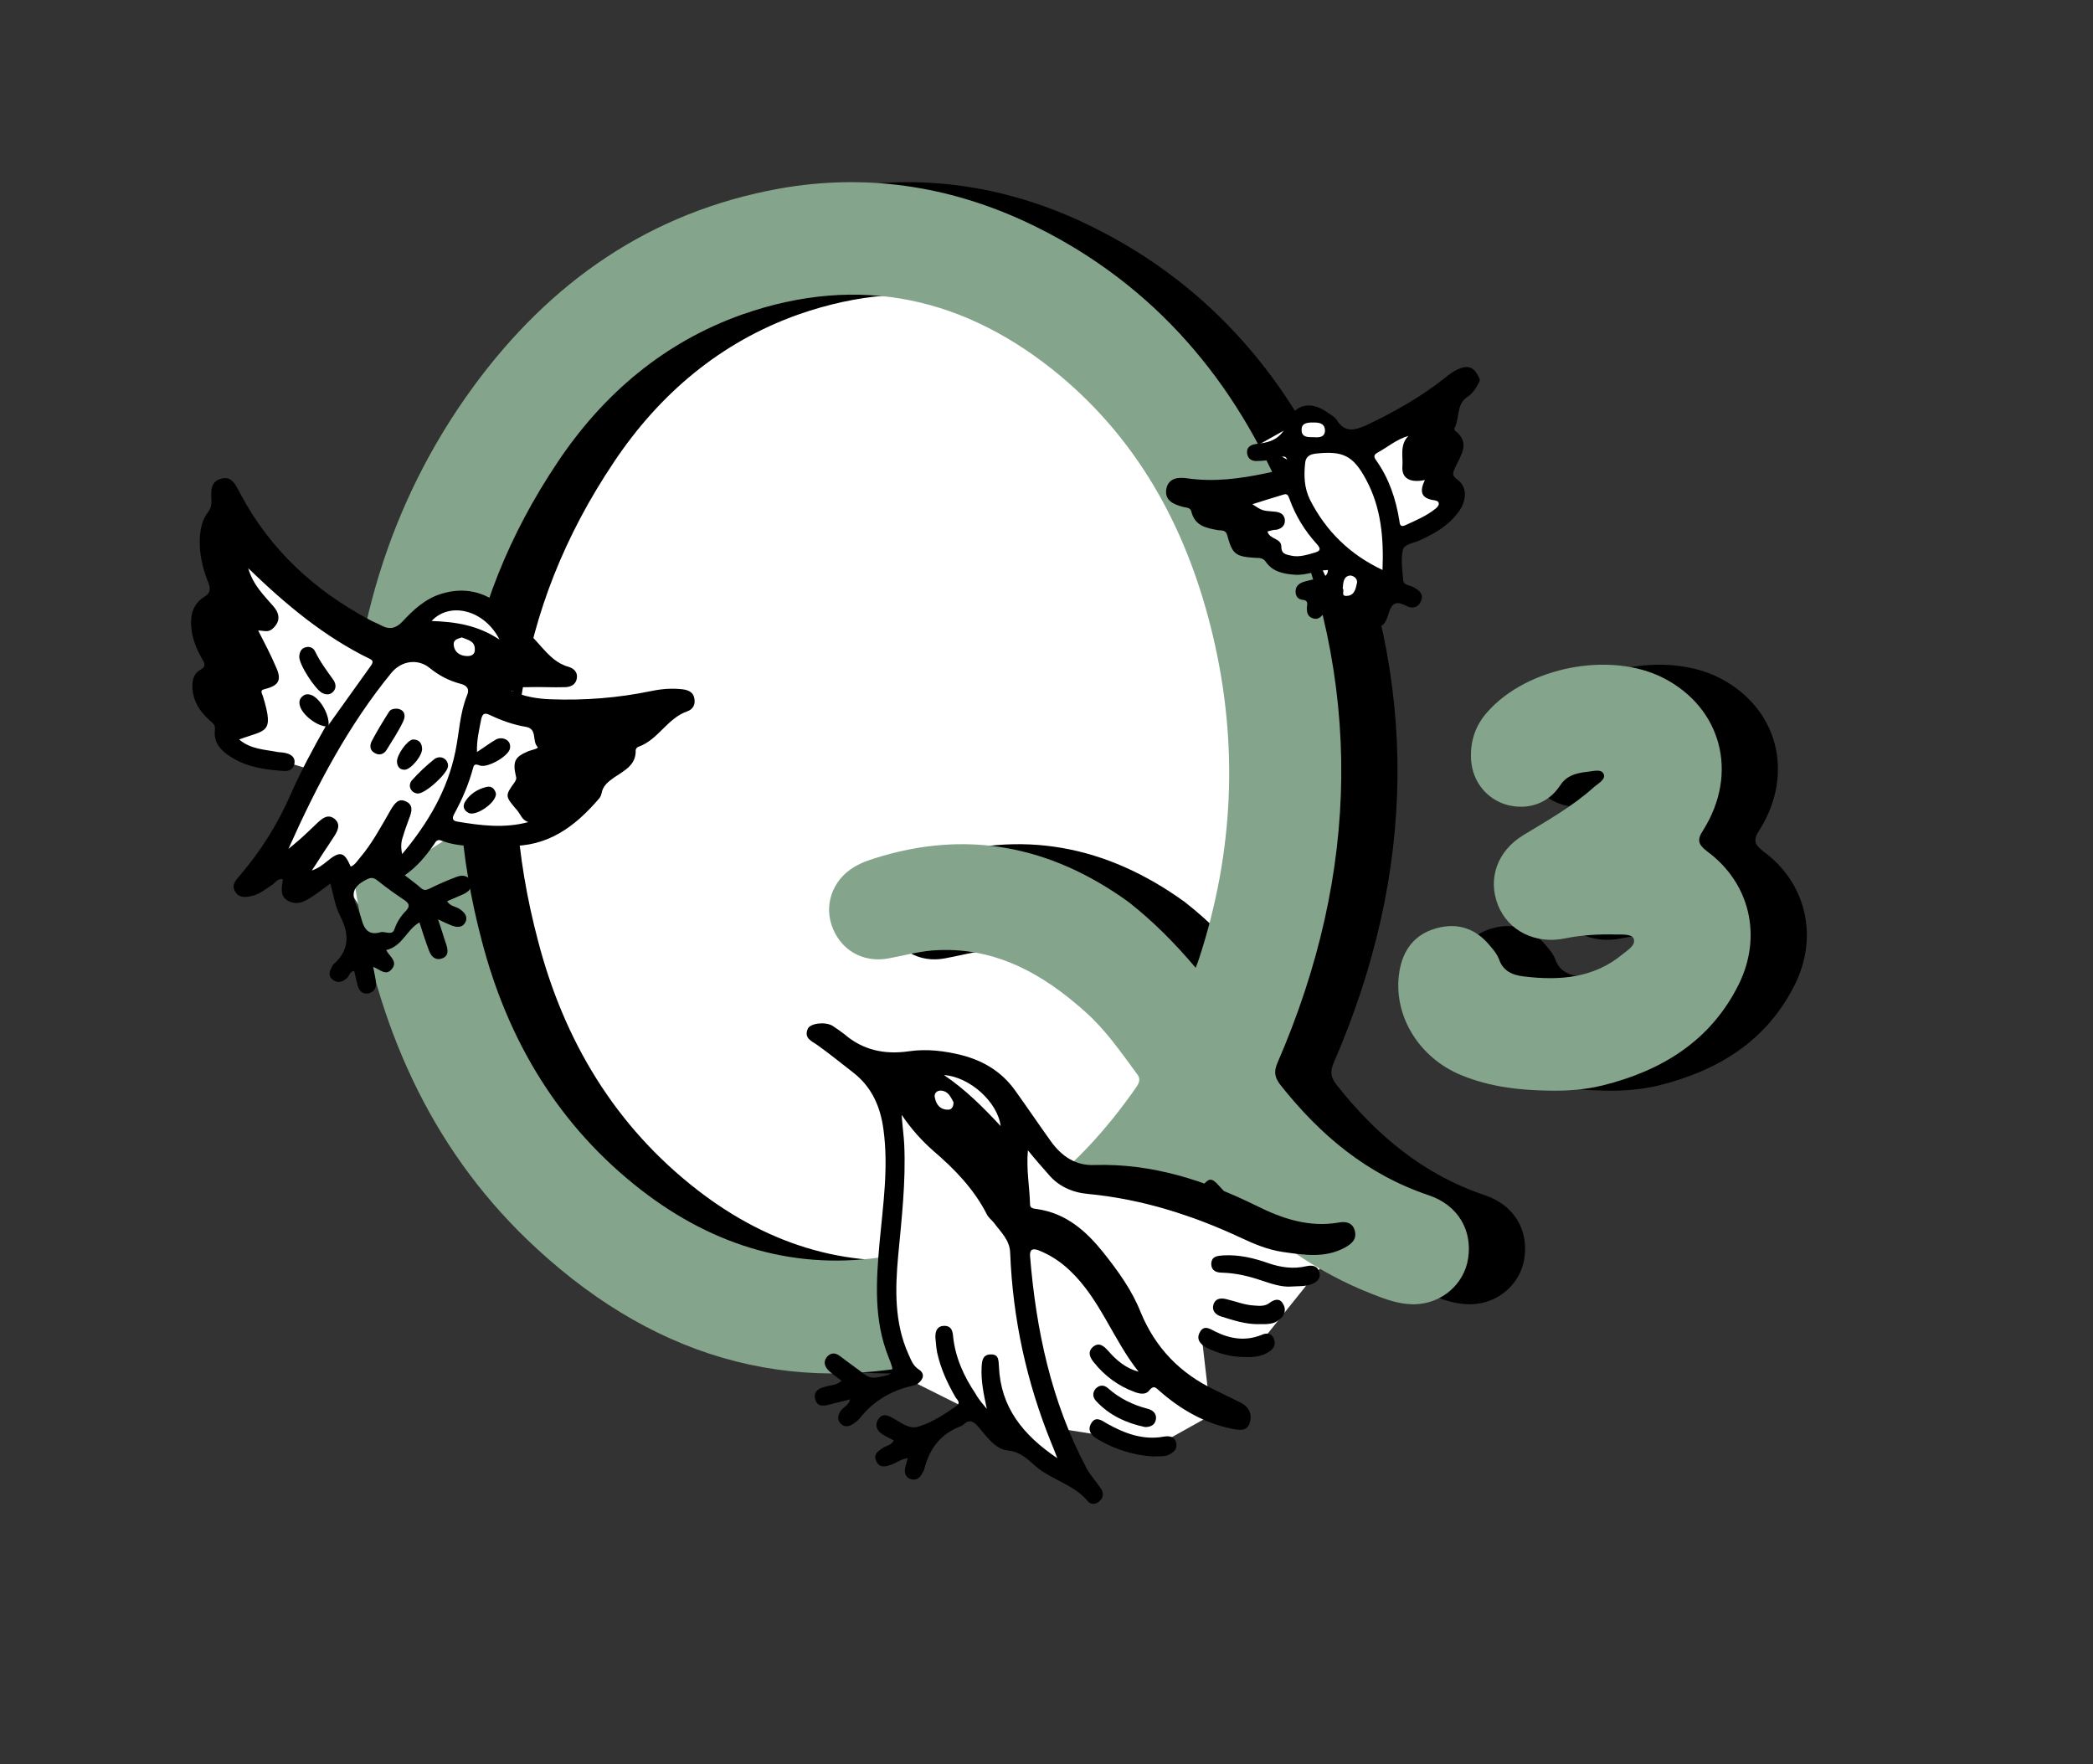 <?xml version="1.0" encoding="utf-8"?>
<!-- Generator: Adobe Illustrator 18.0.0, SVG Export Plug-In . SVG Version: 6.00 Build 0)  -->
<!DOCTYPE svg PUBLIC "-//W3C//DTD SVG 1.1//EN" "http://www.w3.org/Graphics/SVG/1.1/DTD/svg11.dtd">
<svg version="1.1" xmlns="http://www.w3.org/2000/svg" xmlns:xlink="http://www.w3.org/1999/xlink" x="0px" y="0px"
	 viewBox="0 0 484 408" enable-background="new 0 0 484 408" xml:space="preserve">
<rect x="0" y="0" width="484" height="408" fill="#333333" stroke="none"/>
<g id="圖層_4">
	<polygon fill="#FFFFFF" points="164.7,59.3 90.7,152.7 54,124 52,172 72,178 60.7,201.3 70,197.3 69.3,205.3 79.3,203.3 
		127.3,282.7 210,316 216.7,315.3 230,332 249.3,341.3 242.7,330 268,334 280,327.3 278,310 291.3,310.7 312.7,284 283.3,280.7 
		306,234 316.7,155.3 322,126.7 336,115.3 332,92.7 312.7,104 302,96.7 294,101.3 268,67.3 205.3,48.7 	"/>
</g>
<g id="敺_x9E__xFFFD__xF880_詨_x8F__x96_蝭_x84__xFFFD__x9C__x8D__xA0_影像_3_">
	<g>
		<path d="M93.4,181.2c0.5-33.5,9.1-64.4,29-91.7c17.8-24.3,40.9-40.5,70.9-45.9c19.7-3.5,38.8-0.7,56.9,7.7
			c27.8,13,47,34.6,59,62.3c19.2,44,18.3,88.2-0.8,132.2c-0.9,2.1-0.6,3.4,0.7,5.1c9.2,11.6,20,20.7,34.3,25.5
			c6.8,2.3,10.1,8.1,9.1,14.6c-0.9,5.9-6,10.4-12.2,10.6c-4.4,0.1-8.3-1.7-12.3-3.3c-12.9-5.5-23.9-13.8-33.2-24.2
			c-1.6-1.8-2.3-1.7-3.7,0.1c-14.6,18.4-32.5,32.3-55.3,38.9c-37.4,10.9-70.3,1.7-98.5-24.2c-23.7-21.7-36.3-49.5-41.7-80.9
			C94.1,199.2,93.4,190.2,93.4,181.2z M289.5,223.8c0.4-1.1,0.7-1.8,0.9-2.5c7.9-24.4,9-49.2,3.1-74.2
			c-5.6-23.6-16.4-44.3-35.2-60.1c-21.8-18.2-46.4-23.8-73.6-14.3c-18.1,6.4-32.2,18.4-42.7,34.1c-22.9,34.1-28,71.4-17.6,110.7
			c6,23.1,17.8,42.9,36.9,57.7c16.8,13,35.9,18.8,57,15.3c25.1-4.1,43.4-18.8,57.6-39.3c0.7-1.1,0.8-1.9,0-2.9
			c-3.7-5-7.2-10.1-11.8-14.2c-10.1-9.1-21.4-15.4-35.6-14.3c-3.4,0.3-6.6,1.2-9.9,1.8c-6.1,1.2-11.4-2-13.3-7.7
			c-1.8-5.4,0.7-11.2,6.1-13.9c1.1-0.6,2.3-1,3.5-1.4c21.4-6.9,41-3.1,59.1,10C279.6,213,284.6,218,289.5,223.8z"/>
		<path d="M371.1,252.2c-6.9-0.1-13.6-0.9-20-3.5c-10-4-16.1-14-14.5-24c0.8-5,3.5-8.6,8.4-10c5.2-1.5,9.5,0.1,12.8,4.3
			c0.7,0.8,1.4,1.7,1.8,2.7c0.9,2.8,3.1,3.8,5.8,4.1c8.3,1,16.2,0.4,22.9-5.2c1.1-0.9,3-2,2.5-3.5c-0.4-1.1-2.5-1-4-1
			c-4-0.1-8,0.1-11.9,0.9c-6.8,1.4-13.1-1.7-15.5-7.7c-2.4-6.1-0.2-12.5,5.9-16.2c5.6-3.4,11.3-6.6,16.2-11c1-0.9,3-1.9,2.3-3.2
			c-0.6-1.2-2.6-0.5-4-0.4c-2.3,0.3-4.5,0.8-6,3.1c-2.8,4.3-7.6,5.8-12.4,4.5c-4.5-1.3-7.8-5.2-8.2-10.2c-0.3-4.3,0.9-8.1,3.8-11.3
			c9.2-10.4,28.4-14.1,40.7-7.8c13.4,6.9,17.4,22,9.2,35.1c-1.5,2.3-1.3,3.3,0.9,5c9.8,7.2,12.8,19.5,7.3,30.7
			c-6.5,13.1-17.8,20-31.5,23.4C379.5,252,375.3,252.3,371.1,252.2z"/>
	</g>
	<g>
		<path fill="#85A48C" d="M80.4,181.2c0.5-33.5,9.1-64.4,29-91.7c17.8-24.3,40.9-40.5,70.9-45.9c19.7-3.5,38.8-0.7,56.9,7.7
			c27.8,13,47,34.6,59,62.3c19.2,44,18.3,88.2-0.8,132.2c-0.9,2.1-0.6,3.4,0.7,5.1c9.2,11.6,20,20.7,34.3,25.5
			c6.8,2.3,10.1,8.1,9.1,14.6c-0.9,5.9-6,10.4-12.2,10.6c-4.4,0.1-8.3-1.7-12.3-3.3c-12.9-5.5-23.9-13.8-33.2-24.2
			c-1.6-1.8-2.3-1.7-3.7,0.1c-14.6,18.4-32.5,32.3-55.3,38.9c-37.4,10.9-70.3,1.7-98.5-24.2c-23.7-21.7-36.3-49.5-41.7-80.9
			C81.1,199.2,80.4,190.2,80.4,181.2z M276.5,223.8c0.4-1.1,0.7-1.8,0.9-2.5c7.9-24.4,9-49.2,3.1-74.2
			c-5.6-23.6-16.4-44.3-35.2-60.1c-21.8-18.2-46.4-23.8-73.6-14.3c-18.1,6.4-32.2,18.4-42.7,34.1c-22.9,34.1-28,71.4-17.6,110.7
			c6,23.1,17.8,42.9,36.9,57.7c16.8,13,35.9,18.8,57,15.3c25.1-4.1,43.4-18.8,57.6-39.3c0.7-1.1,0.8-1.9,0-2.9
			c-3.7-5-7.2-10.1-11.8-14.2c-10.1-9.1-21.4-15.4-35.6-14.3c-3.4,0.3-6.6,1.2-9.9,1.8c-6.1,1.2-11.4-2-13.3-7.7
			c-1.8-5.4,0.7-11.2,6.1-13.9c1.1-0.6,2.3-1,3.5-1.4c21.4-6.9,41-3.1,59.1,10C266.6,213,271.6,218,276.5,223.8z"/>
		<path fill="#85A48C" d="M358.1,252.2c-6.9-0.1-13.6-0.9-20-3.5c-10-4-16.1-14-14.5-24c0.8-5,3.5-8.6,8.4-10
			c5.2-1.5,9.5,0.1,12.8,4.3c0.7,0.8,1.4,1.7,1.8,2.7c0.9,2.8,3.1,3.8,5.8,4.1c8.3,1,16.2,0.4,22.9-5.2c1.1-0.9,3-2,2.5-3.5
			c-0.4-1.1-2.5-1-4-1c-4-0.1-8,0.1-11.9,0.9c-6.8,1.4-13.1-1.7-15.5-7.7c-2.4-6.1-0.2-12.5,5.9-16.2c5.6-3.4,11.3-6.6,16.2-11
			c1-0.9,3-1.9,2.3-3.2c-0.6-1.2-2.6-0.5-4-0.4c-2.3,0.3-4.5,0.8-6,3.1c-2.8,4.3-7.6,5.8-12.4,4.5c-4.5-1.3-7.8-5.2-8.2-10.2
			c-0.3-4.3,0.9-8.1,3.8-11.3c9.2-10.4,28.4-14.1,40.7-7.8c13.4,6.9,17.4,22,9.2,35.1c-1.5,2.3-1.3,3.3,0.9,5
			c9.8,7.2,12.8,19.5,7.3,30.7c-6.5,13.1-17.8,20-31.5,23.4C366.5,252,362.3,252.3,358.1,252.2z"/>
	</g>
</g>
<g id="圖層_3">
	<polygon fill="#FFFFFF" points="300.7,108 278,114 290.7,126 305.3,130.7 311.3,143.3 321.3,124 317.3,101.3 302,96.7 291.3,102.7 
			"/>
	<polygon fill="#FFFFFF" points="72.7,141.3 90.7,152.7 98,142 105.3,138 118.7,146 127.3,156.7 116,156.7 120.7,162.7 144,170.7 
		124,194 103.3,194 92.7,200.7 79.3,203.3 67.3,156 	"/>
	<polygon fill="#FFFFFF" points="208,248 206.7,280.7 206.7,311.3 210.7,319.3 226.7,327.3 287.3,285.3 250.7,273.3 242,270 
		228.7,250.7 213.3,244 	"/>
</g>
<g id="Birds_xA0_影像_1_">
	<g>
		<g>
			<path d="M342.2,88c-0.7,1.5-1.5,2.9-2.9,3.8c-2.6,1.7-1.7,5-3,7.3c0,0.1,0.1,0.4,0.2,0.5c3.6,2.8,1.3,5.7,0,8.5
				c-0.5,1.2-0.9,1.8,0.5,2.8c2.3,1.6,2.3,4.8,0.2,7.6c-2.3,3.1-5.5,4.9-9,6.5c-1.4,0.6-3.6,0.9-3.8,2.2c-0.5,2.2-0.1,4.7,0.1,7
				c0.1,1.2,1.5,1.1,2.4,1.6c1.3,0.7,2.4,1.6,1.7,3.2c-0.7,1.6-2.1,1.8-3.4,1.1c-2.2-1.1-3.3-0.9-4.1,1.8c-1.1,3.6-2,3.7-6.5,1.1
				c-0.9,0.9-1,2.1-1.6,3.1c-0.5,0.8-1.2,1.4-2.2,1.2c-0.9-0.2-1.7-0.9-1.5-1.6c0.6-2.3-1.3-3.3-2.2-4.8c-0.7,0.1-0.8,0.7-1.1,1.1
				c-0.7,0.9-1.5,1.4-2.6,0.9c-1-0.4-1.2-1.3-1.2-2.3c0.1-0.9,0.4-1.8-1-1.9c-1-0.1-1.6-0.8-1.6-1.9c0-1.2,0.7-1.8,1.7-2.2
				c1.2-0.4,2.5-0.6,3.7-0.9c1-0.2,2-0.4,2.1-1.9c-2.6,0.1-5.1,1.3-7.7,1.1c-2.7-0.2-5.1-0.7-6.7-3c-0.6-0.9-1.5-0.9-2.4-0.9
				c-4.6-0.3-5.3-0.8-6.5-5.2c-0.3-1.3-1.3-1.1-2.1-1.2c-2.8-0.5-5.4-1-6.2-4.3c-0.2-1-1.3-0.9-2-1.1c-2.1-0.6-4.2-1.4-3.8-4.1
				c0.5-2.6,2.8-2.8,4.8-2.5c6.2,0.9,12.3,0.1,18.4-1.2c0.5-0.1,1.1-0.2,1.6-0.4c1.5-0.5,3.8-0.6,3.1-2.8c-0.5-1.5-2.3,0.2-3.5,0.2
				c-1.1,0-2.2,0.2-3.3,0.2c-1.2,0.1-2.2-0.4-2.4-1.7c-0.2-1.3,0.6-2,1.9-2.2c0.2,0,0.4-0.1,0.5-0.1c3.4-0.3,5.7-1.4,7.1-5.1
				c1.5-4.2,5.4-4.8,9.1-2.1c0.7,0.5,1.7,1,2.1,1.7c1.8,2.9,4,2.5,6.7,1.3c6.4-3,12.6-6.5,18.2-10.9c1.2-1,2.4-1.9,3.9-2.4
				c2.3-0.8,3.4,0.6,4.2,2.4C342.2,87.6,342.2,87.8,342.2,88z M319.7,131.8c0.3-7.4-0.3-14.4-3.8-20.9c-3-5.6-5.4-6.7-11.7-6
				c-1.5,0.2-2.3,0.8-2.4,2.3c-0.3,2.8-0.2,5.6,1.1,8.3C306.6,122.8,312.1,128.2,319.7,131.8z M325.7,100.8
				c-2.8,0.8-4.8,2.6-7.2,3.9c-0.9,0.5-0.8,1-0.3,1.7c3,4.2,4.6,9,5.4,14c0.1,1,0.3,1.6,1.5,1c2.4-1.1,4.8-2.1,6.9-3.8
				c1-0.8,1-1.7-0.2-1.9c-3.2-0.4-3.6-2-2.3-4.7c-3.3,0.7-5.4-0.3-5.2-3.1C324.5,105.6,323.6,102.9,325.7,100.8z M293.1,122.9
				c0.5,1.9,3.2,1.5,3.2,3.5c0,1.7,1.1,1.9,2.3,2.1c1.9,0.4,3.6-0.2,5.4-0.7c1.4-0.4,1.5-0.9,0.5-2c-2.8-3.1-4.9-6.5-6.3-10.4
				c-0.3-0.7-0.4-1.4-1.5-1c-2.3,0.7-4.6,1.4-7.1,2.2c2.3,1.5,2.3,1.5,5,1.7c1.2,0.1,2.2,0.4,2.5,1.7c0.2,1.4-0.6,2.2-1.9,2.5
				C294.5,122.5,293.8,122.7,293.1,122.9z M303.9,101.1c1.2,0.1,2.5,0,2.5-1.6c-0.1-1.7-1.4-1.8-2.8-1.8c-1.2,0-2.6,0.1-2.6,1.6
				C300.9,101.2,302.5,101.1,303.9,101.1z M310.5,136.1c0.5,0.4-0.5,1.7,0.8,1.7c1.9,0,2.2-1.6,2.5-3c0.2-1.1-1-1.8-1.7-1.7
				C310.7,133.3,310.6,134.7,310.5,136.1z"/>
			<path d="M76,167.6c3.3-4.6,6.5-9.1,9.8-13.7c0.4-0.6,0.6-1.1-0.2-1.5c-10.5-5.1-19.3-12.4-28.2-21c1.2,4.1,3.8,6.4,5.9,8.9
				c1.6,1.9,1.4,3.7-0.4,5.2c-1,0.8-2,0.3-3.2,0.3c1.5,2.9,2.9,5.6,4.1,8.4c1.4,3,0.7,4.3-2.4,5.1c-0.9,0.2-1.1,0.4-0.8,1.2
				c0.1,0.2,0.1,0.3,0.2,0.5c2.7,8.8,0.6,7.7-5.5,10c2.7,2.3,5.9,2.3,8.9,2.9c0.7,0.1,1.5,0.1,2.1,0.3c1.1,0.3,2,1,1.8,2.3
				c-0.2,1.3-1.1,1.8-2.3,1.8c-4.3-0.3-8.5-0.8-12.3-3.2c-2.3-1.4-4.2-3.3-3.8-6.4c0.2-1.3-0.9-1.7-1.5-2.4
				c-2.1-1.9-3.5-4.2-3.7-7.1c-0.1-1.7,0.2-3.4,1.8-4.3c1.5-0.8,1-1.6,0.4-2.6c-1.2-2.1-2.1-4.3-2.4-6.6c-0.4-3.1,0.1-6,3.1-7.8
				c1.5-0.9,1.2-2.2,0.6-3.6c-1.2-3.1-1.9-6.2-1.8-9.6c0.1-2.3,0.5-4.5,2-6.4c0.5-0.7,0.7-1.4,0.7-2.3c-0.1-2.1-0.4-4.6,2.2-5.3
				c2.7-0.8,3.5,1.8,4.5,3.5c6.9,13,17.2,22.4,30,29.2c0.9,0.5,1.8,0.8,2.7,1.3c1.9,1,3.4,0.5,4.8-1c2.5-2.7,5.3-5.3,9-6.4
				c5.2-1.6,9.9-0.5,14,2.9c3.4,2.9,6.3,6.3,9.3,9.6c1.7,1.9,3.5,3.7,6.1,4.4c1.2,0.4,2.1,1.2,1.9,2.6c-0.2,1.5-1.4,2.1-2.8,2.1
				c-2.8,0.1-5.6-0.1-8.4,0c-1.2,0-2.6-0.1-3.9,0.9c3,1.3,6,1.8,9,1.9c7.8,0.3,15.6-0.3,23.3-1.9c2.4-0.5,4.8-0.7,7.3-0.4
				c1.4,0.2,2.5,0.7,2.7,2.3c0.2,1.4-0.5,2.4-1.7,2.8c-4.6,1.6-6.7,6.6-11.3,8.2c-0.3,0.1-0.6,0.5-0.6,0.8c0.1,3.5-2.7,4.7-5,6.3
				c-1.4,1-2.6,1.9-2.9,3.7c-0.1,0.4-0.3,0.9-0.6,1.2c-5.5,6.4-11.8,11.2-21,10.9c-5.2-0.2-10.4,0.7-15.4-1.2
				c-0.9-0.4-1.3,0.1-1.7,0.8c-1.9,2.7-3.9,5.2-6.8,7.2c1.4,1.1,2.7,2,3.8,3c0.7,0.6,1.2,0.4,1.9,0.1c2-1,4.1-1.9,6.2-2.7
				c1.3-0.5,2.7-0.5,3.3,1c0.6,1.5-0.4,2.4-1.7,3c-1.1,0.5-2.3,1-3.7,1.6c0.7,1.2,2,1.2,2.9,1.8c1,0.7,1.9,1.6,1.4,2.9
				c-0.7,1.5-2,1.4-3.3,0.9c-0.8-0.3-1.6-0.7-3.1-1.4c0.8,2.3,1.3,4.1,1.9,5.8c0.4,1.3,0.6,2.6-0.9,3.2c-1.6,0.6-2.6-0.4-3.1-1.8
				c-0.8-2.1-1.5-4.3-2.2-6.5c-3,1.7-3.9,5.5-7.7,6.4c0.7,1.4,2.8,2.6,1.3,4.4c-1.4,1.7-2.8,0-4.3-0.5c0.2,1.2,0.5,2.3,0.6,3.3
				c0.2,1.3-0.2,2.4-1.6,2.8c-1.4,0.3-2.2-0.5-2.6-1.8c-0.3-1.1-0.5-2.2-0.8-3.4c-1.1,0.2-1.1,1.2-1.7,1.7c-1,0.9-2.1,1.2-3.2,0.4
				c-1.1-0.8-0.9-1.9-0.3-2.9c0.1-0.2,0.2-0.5,0.4-0.7c3.8-3.3,3.7-7.1,1.5-11.3c-1.1-2.2-1.5-4.8-2.2-7.4c-1.4,1-2.6,2-4,2.9
				c-1.8,1.2-3.6,2.3-5.8,1.1c-2-1.1-1.4-3.1-1.2-5c-1.1-0.2-1.7,0.7-2.3,1.2c-1.4,0.9-2.8,2.1-4.5,2.6c-1.4,0.3-3.2,0.8-4.2-0.9
				c-1-1.6,0.2-2.7,1.1-3.8c4.9-5.7,8.8-12,11.8-18.9c2.4-5.4,5.2-10.6,8.1-15.7C75.9,167.9,75.9,167.8,76,167.6z M66.7,196.3
				c1-0.8,1.7-1.4,2.4-2c1.5-1.3,2.9-2.7,4.4-4.1c1.1-1,2.3-2,3.8-0.9c1.5,1.2,0.9,2.6,0.1,3.9c-0.5,0.8-1,1.5-1.5,2.3
				c-1.3,1.9-2.5,3.9-3.8,5.8c1.5-0.5,2.5-1.3,3.5-2.1c3-2.5,4-2.3,5.5,1.2c1-0.4,1.5-1.3,2.1-2c2.9-3.4,5-7.4,7.2-11.2
				c0.8-1.3,1.7-2.7,3.4-1.9c1.9,0.8,1.4,2.5,0.8,4c-0.5,1.4-1,2.7-1.4,4.1c-0.4,1.1-0.6,2.3-0.2,4.1c6.1-7.3,10.5-14.9,12.3-23.7
				c0.9-4.3,1-8.8,2.7-13c0.6-1.4,0.1-2.3-1.6-2.7c-2.6-0.7-4.9-1.9-7-3.6c-2.8-2.3-6.6-1.7-8.9,1.1
				C80.6,167.7,73.3,181.5,66.7,196.3z M110.3,173.9c1.7-1.1,3-2.1,4.4-2.9c0.8-0.4,1.8-0.4,2.6,0.2c0.6,0.5,0.8,1.2,0.6,2
				c-0.5,1.8-5.3,4.5-7,3.8c-1-0.4-1.3-0.2-1.5,0.6c-1,3.7-2.5,7.2-4.3,10.5c-0.5,0.9-0.7,1.7,0.7,1.9c5.4,0.9,10.8,1.6,16.4,0.1
				c-1.5-0.4-1.8-1.8-2.6-2.7c-2.8-3.3-2.9-3.3-0.6-6.5c0.3-0.5,0.5-0.8,0.3-1.4c-0.8-3.5-0.2-4.5,2.9-5.8c0.8-0.3,2.5-0.6,2.1-1
				c-1.3-1.3,0-4.1-2.6-4.6c-3-0.5-5.8-1.5-8.5-2.8c-1.1-0.5-1.6-0.3-1.9,0.9C110.8,168.8,110.2,171.2,110.3,173.9z M87.9,215.6
				c1-0.4,2.8,0.9,3.3-0.7c0.6-1.7,1.5-3.1,2.7-4.3c0.9-1,0.8-1.6-0.3-2.4c-2.1-1.4-4.2-2.9-6.2-4.5c-1.3-1.1-2-0.7-3.4,0.1
				c-2.7,1.6-2.6,3.4-1.5,5.8c0.5,1.1,0.9,2.2,1.2,3.3C84.3,215,85.4,216.3,87.9,215.6z M99.8,143.6c5.7,0.2,10.7,1,15.7,4.3
				C112.1,141.1,104.1,139,99.8,143.6z M106.8,147.4c-0.8,0.3-1.9,0.4-1.9,1.6c0.1,1.7,1.3,2.6,2.9,2.7c1.1,0.1,2.1-0.3,2-1.6
				C109.8,148.2,108.2,148,106.8,147.4z"/>
			<path d="M228.2,325.8c-0.7-3.3-1.4-6.5-1.2-9.8c0.1-1.5,0.3-2.8,2.2-2.8c1.8,0,1.7,1.4,1.8,2.8c0.4,9.4,5.5,15.8,13.5,21.2
				c-0.6-1.5-0.9-2.4-1.3-3.3c-5.8-14.2-9-28.9-9.6-44.2c-0.1-3-2.2-4.8-3.8-7c-0.5-0.6-1.2-1.1-1.6-1.9c-3-5.9-7.5-10.5-12.4-14.7
				c-2.6-2.3-4.9-4.8-7.3-8.3c0.2,2.8,0.5,4.8,0.6,6.8c0.4,8.7-0.6,17.2-1.4,25.8c-0.7,7.7-0.9,15.5,2.4,22.8c0.6,1.3,1,2.6,2.4,3.5
				c1.5,1,1,2.3-0.3,3.3c-0.3,0.2-0.7,0.3-1,0.4c-5,1.1-9.2,3.5-12.4,7.6c-0.5,0.6-1.2,1.1-1.9,1.5c-0.9,0.5-1.8,0.4-2.5-0.3
				c-0.8-0.9-0.7-1.8-0.1-2.8c0.6-1,1.9-1.3,2.3-2.8c-1.7,0.4-3.3,0.8-4.8,1.2c-1.4,0.4-2.9,0.5-3.3-1.3c-0.4-1.7,0.7-2.4,2.2-2.8
				c1.3-0.4,2.7-0.3,3.9-1.4c-1-0.8-1.9-1.4-2.8-2.2c-1-0.9-1.6-2.1-0.5-3.4c1-1.1,2.1-0.8,3.1,0c1.8,1.4,3.7,2.7,5.5,4.1
				c0.9,0.7,1.9,0.9,3,0.7c3.9-0.7,4.1-0.9,2.6-4.6c-3.5-8.7-2.9-17.6-2.1-26.6c0.8-8.7,2.1-17.3,0.9-26.1
				c-0.7-5.3-2.7-9.8-6.9-13.1c-2.7-2.1-5.4-4.3-8.2-6.3c-1.3-1-3.4-1.6-2.4-3.9c0.6-1.3,4-1.7,5.7-0.7c0.9,0.6,1.8,1.2,2.7,1.9
				c4.4,3.8,9.4,4.8,15,4c4.1-0.6,8.2-0.1,12.2,0.9c5,1.3,9.2,3.8,12.3,8.1c2.8,3.9,5.5,7.9,8.3,11.8c2.5,3.5,5.8,5.7,10.1,5.5
				c13.4-0.4,25.6,3.6,37.4,9.4c6,3,12.2,5.1,19.1,3.9c1.6-0.3,3.2,0,3.7,1.9c0.5,2-0.7,3-2.3,3.9c-4.6,2.5-9.5,1.7-14.4,1
				c-3.4-0.5-6.5-1.8-9.5-3.2c-11.3-5.3-23-9-35.4-10.2c-3.6-0.3-6.9-1.7-9.3-4.6c-1.5-1.7-3-3.4-4.7-5.5c-0.4,4.5,0.4,8.5,0.5,12.6
				c0,0.9,1.1,0.9,1.7,1c6.7,1,11.3,5.1,15.3,10.1c3.4,4.3,6.6,8.7,8.6,13.8c3.4,8.2,9.1,14.1,17.1,17.9c2,1,4.1,2,6.1,3
				c1.9,1,2.6,2.7,2,4.6c-0.6,2.1-2.5,1.7-4.1,1.4c-6.4-1.3-11.9-4.5-16.7-8.7c-0.9-0.8-1.4-1.5-2.5-0.1c-0.8,1-2.2,0.7-3.3,0.3
				c-3.8-1.4-6.9-3.7-9.4-6.8c-0.9-1.1-1.6-2.4-0.3-3.6c1.4-1.2,2.5-0.3,3.5,0.8c1.9,2.2,4.1,4.1,7.1,4.9
				c-5.9-7.4-8.9-16.8-15.9-23.4c-2.1-2-4.5-3.6-7.3-4.7c-1.4-0.5-2-0.1-1.9,1.4c1.4,17.1,4.9,33.6,13,48.9c0.9,1.7,2.2,3.1,3.3,4.7
				c0.7,1,0.8,2.1-0.2,3c-0.8,0.8-2.1,0.9-2.7,0.1c-3.3-4-8.6-5-12.3-8.3c-1.8-1.6-3.4-3.2-6.3-3.5c-2.9-0.3-4.9-3.3-6.8-5.5
				c-1.2-1.4-2.2-1.7-3.5-0.4c-0.1,0.1-0.3,0.2-0.5,0.3c-4.6,1.7-7.2,5.1-8.4,9.7c-0.1,0.5-0.4,1-0.7,1.5c-0.6,1-1.5,1.4-2.6,1
				c-1.1-0.4-1.4-1.4-1.2-2.5c0.1-0.7,0.4-1.4,0.6-2.3c-1.6,0.2-2.6,1.1-3.8,1.5c-1.4,0.5-2.8,0.8-3.5-0.9c-0.7-1.5,0.5-2.3,1.6-3
				c0.8-0.5,1.9-0.6,2.5-1.7c-0.9-0.5-1.8-0.9-2.6-1.4c-1.3-0.8-1.9-2.1-1-3.5c0.9-1.4,2.1-1,3.3-0.3c1.9,1,3.8,2.7,6,2
				c3.2-1,6.1-2.9,8.8-4.8c1.1-0.8,0-1.5-0.3-2.1c-1.9-3.3-3.4-6.6-4.2-10.3c-0.2-1.1-0.3-2.3-0.4-3.5c0-1.4,0.4-2.6,2.1-2.6
				c1.6,0,1.9,1.2,2,2.4c0.5,4.9,2.5,9.3,5.2,13.3C226.3,323.6,227.3,324.7,228.2,325.8z M231.4,260.4c-0.7-5.6-7.2-11.4-13.1-11.8
				C223.3,252,227.2,255.9,231.4,260.4z M220.5,254.9c-0.6-1.1-1.1-2.5-2.8-2.7c-1.1-0.1-1.8,0.7-1.5,1.7c0.3,1.5,1.2,2.7,2.9,2.7
				C220,256.7,220.5,256,220.5,254.9z"/>
			<path d="M298.7,297.5c-2.2,0.2-4.6-0.6-7-1.4c-2.9-1-5.9-1.7-9-1.8c-1.4,0-2.6-0.4-2.6-2.1c0.1-1.7,1.4-1.8,2.8-1.9
				c3.6-0.2,7,0.6,10.4,1.8c2.9,1,5.8,1.4,8.8,0.7c1.4-0.3,2.6-0.1,3,1.4c0.4,1.5-0.6,2.3-1.9,2.8
				C301.8,297.5,300.4,297.4,298.7,297.5z"/>
			<path d="M266.5,336.8c-4.3-0.3-8.7-1.6-12.7-4c-1.4-0.8-2.4-2-1.5-3.6c1-1.8,2.4-0.8,3.7,0c4.1,2.3,8.4,3.9,13.2,3
				c1.3-0.2,2.4,0,2.8,1.4c0.3,1.4-0.5,2.2-1.7,2.8C269.3,336.9,268.1,336.7,266.5,336.8z"/>
			<path d="M287.7,313.8c-3,0-5.9-0.8-8.6-2.1c-1.5-0.8-2.6-2-1.6-3.7c0.9-1.6,2.2-0.8,3.5-0.1c3.4,1.7,7,2.3,10.7,0.8
				c1.1-0.5,2.2-0.5,2.8,0.7c0.6,1.2,0.2,2.4-0.9,3.1C291.9,313.7,289.8,313.9,287.7,313.8z"/>
			<path d="M291.3,306.2c-3.2,0.1-6.1-0.9-9-1.8c-1.2-0.4-2.1-1.3-1.7-2.7c0.4-1.4,1.6-1.6,2.9-1.3c2.2,0.5,4.3,1.4,6.6,1.5
				c1.3,0.1,2.5,0.2,3.6-0.7c1.1-0.8,2.3-1,3,0.3c0.8,1.3,0.4,2.7-0.8,3.6C294.6,306.3,292.9,306.2,291.3,306.2z"/>
			<path d="M264.8,330c-4.3-0.9-8.3-2.7-11.4-6.1c-0.7-0.8-0.8-1.8-0.1-2.7c0.9-1,2-1,2.9-0.2c2.7,2.4,5.8,3.9,9.3,4.8
				c1.1,0.3,2,1.1,1.8,2.4C267.1,329.5,266.1,330,264.8,330z"/>
			<path d="M69.2,151.8c0.1-1,0.4-1.8,1.4-2.1c1-0.3,1.9,0.1,2.3,1c1.1,2.3,2.6,4.3,4.1,6.4c0.6,0.8,0.9,1.9,0.1,2.8
				c-0.7,0.8-1.6,0.8-2.5,0.4C72.9,159.5,69.1,153.6,69.2,151.8z"/>
			<path d="M76,167.6c-0.1,0.1-0.1,0.2-0.2,0.4c-2.4,0.1-6.1-2.8-6.5-5c-0.2-0.9,0.1-1.6,0.8-2.1c0.6-0.5,1.4-0.4,2.1-0.1
				C74.2,161.8,76.1,165.2,76,167.6z"/>
			<path d="M92,163.9c1.6,0.3,1.9,1.6,1.2,3c-1.1,2.3-2.5,4.4-3.8,6.5c-0.6,1-1.7,1.4-2.8,0.7c-1.1-0.6-1.1-1.7-0.7-2.6
				c1.2-2.3,2.6-4.6,4-6.8C90.2,164.1,90.9,163.8,92,163.9z"/>
			<path d="M103.6,177.2c-0.1,1.7-5.3,6.4-7,6.3c-1.5-0.1-2.4-1.7-1.4-3c1.6-1.8,3.4-3.5,5.3-5C102,174.5,103.7,175.6,103.6,177.2z"
				/>
			<path d="M93.6,178c-1.1,0-1.7-0.6-1.8-1.8c-0.1-1.6,2.4-5.1,3.7-5.2c1.3,0,2,0.7,2.1,2C97.8,174.6,95.1,177.9,93.6,178z"/>
			<path d="M114.7,183.6c-0.1,2.2-4.7,5.2-6.3,4.4c-1.2-0.6-1.5-1.6-0.8-2.7c1.1-1.7,2.8-2.8,4.8-3.3
				C113.8,181.6,114.5,182.6,114.7,183.6z"/>
		</g>
	</g>
</g>
</svg>
